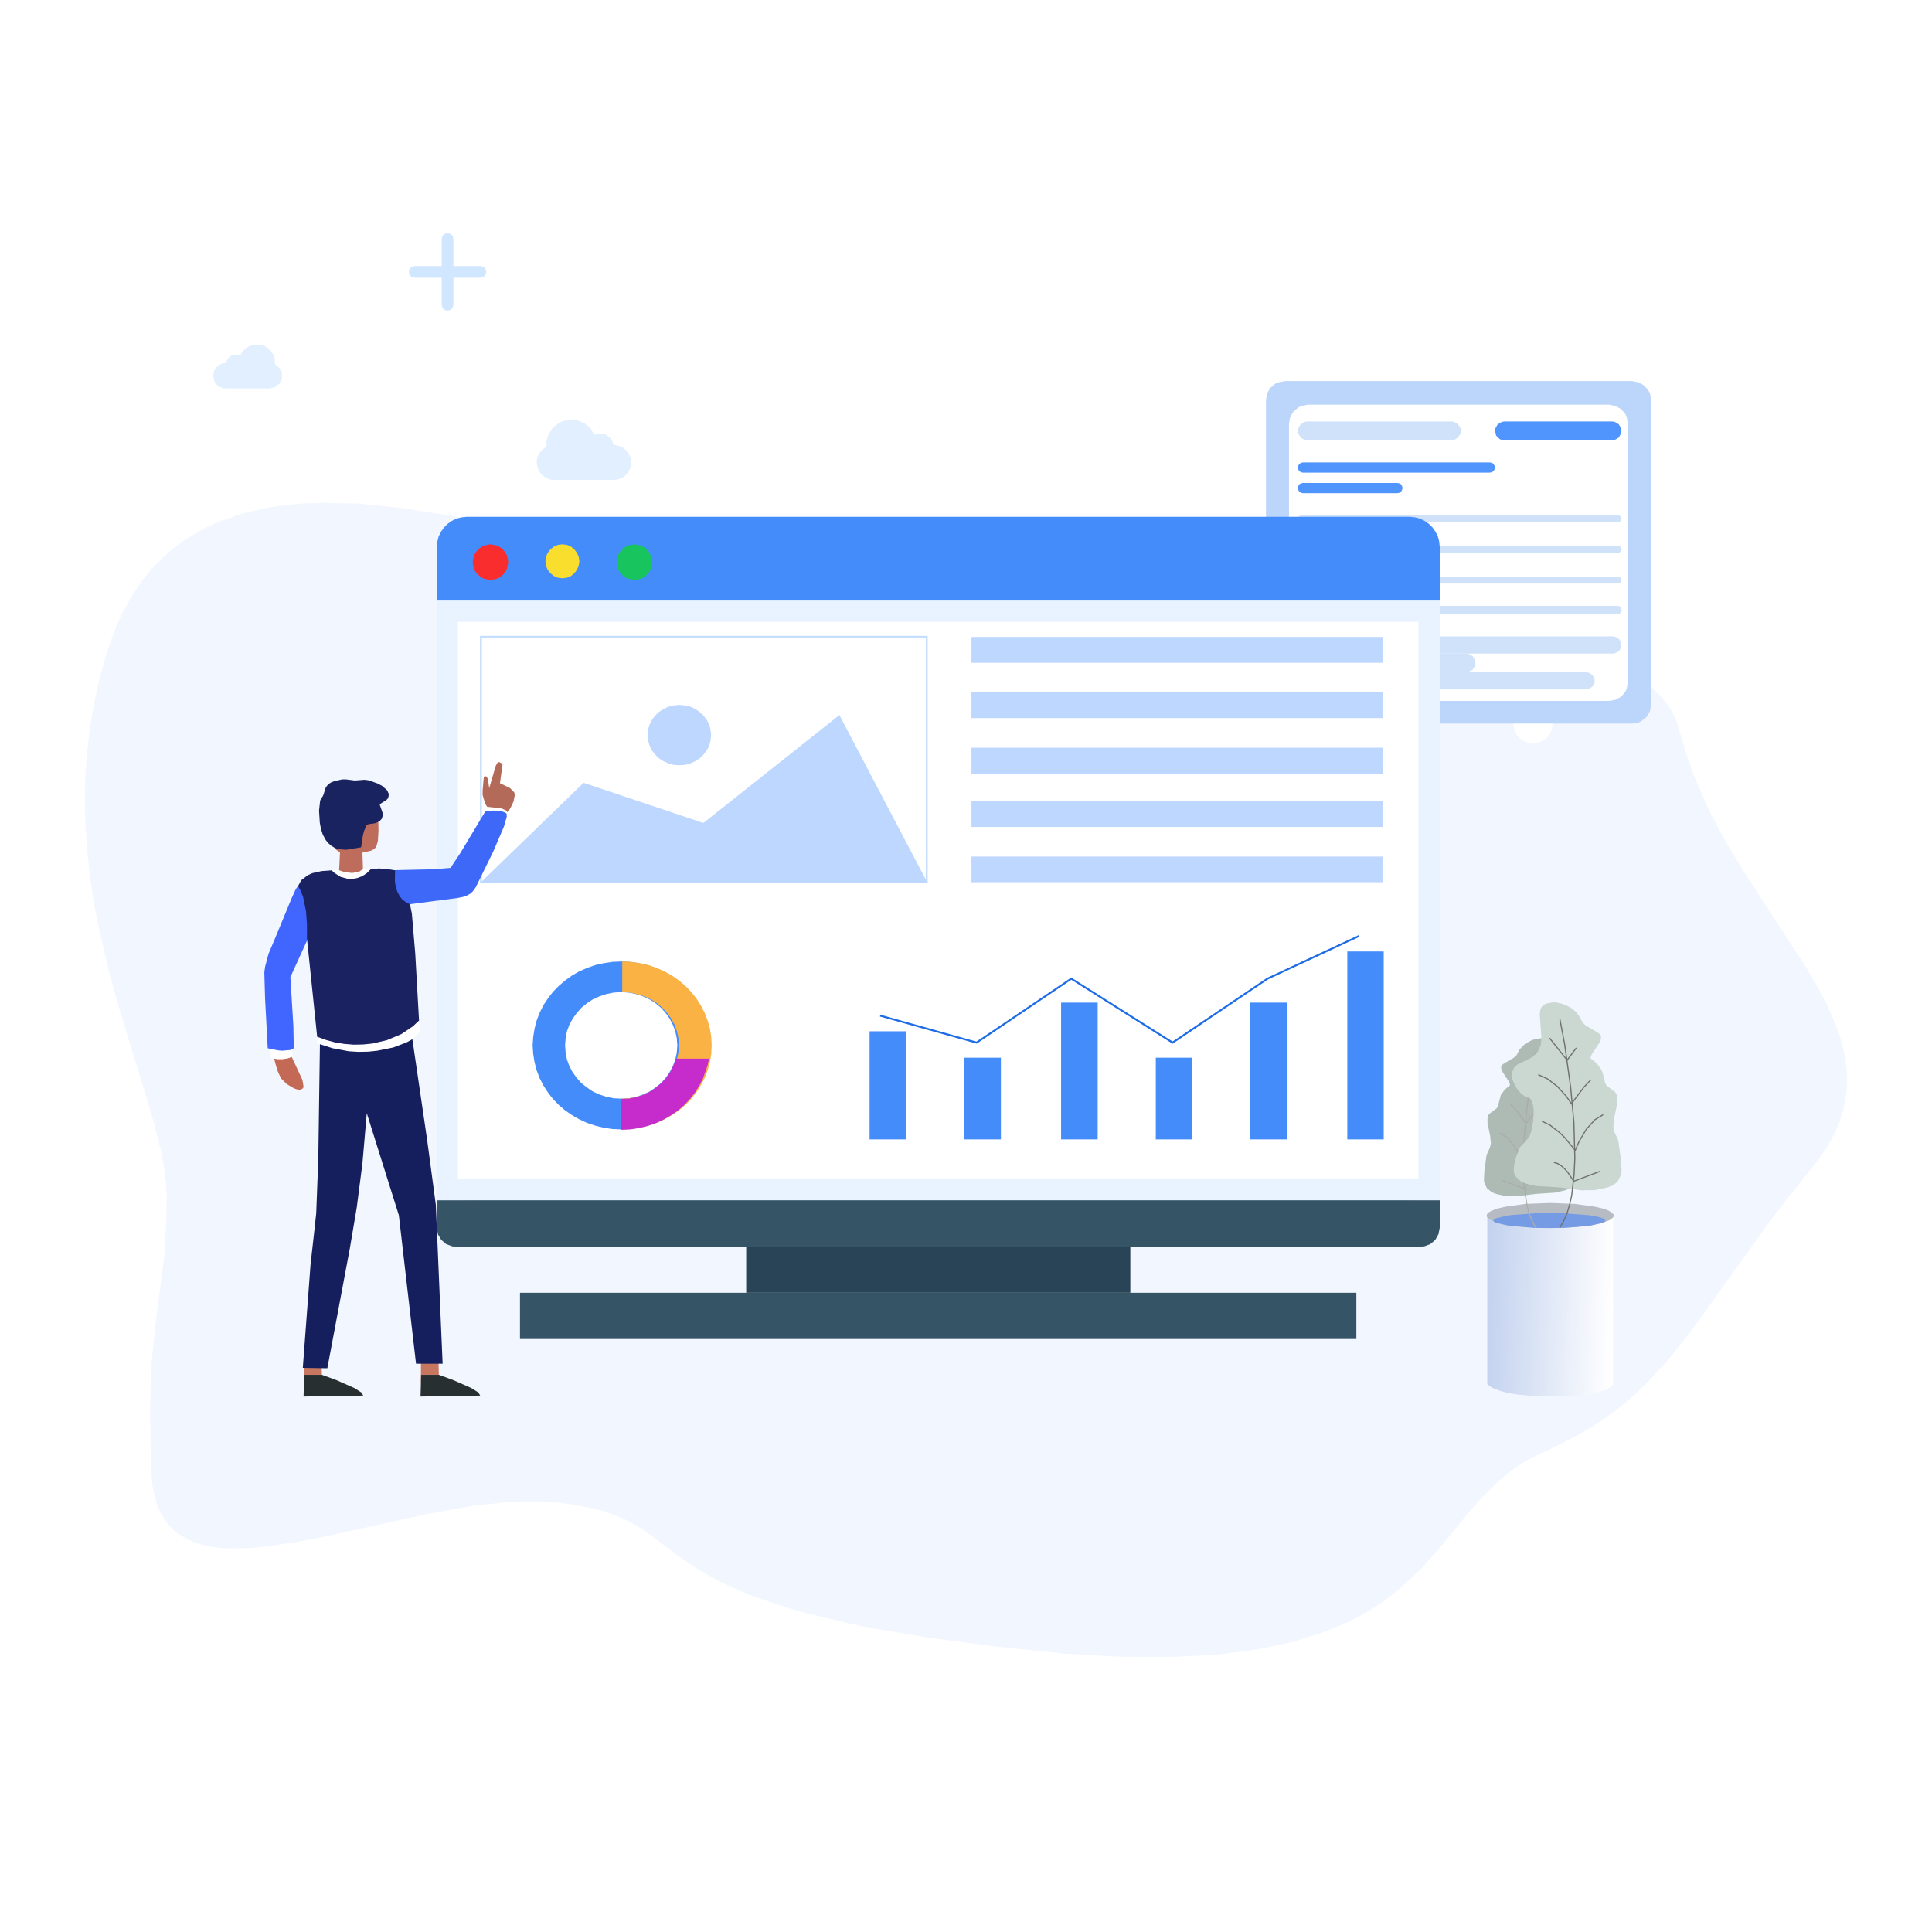 <svg height="1024" node-id="1" sillyvg="true" template-height="1024" template-width="1024" version="1.1" viewBox="0 0 1024 1024" width="1024" xmlns="http://www.w3.org/2000/svg" xmlns:xlink="http://www.w3.org/1999/xlink"><rect x="0" y="0" width="1024" height="1024" fill="#333333" stroke="none"/><defs node-id="101"><linearGradient gradientUnits="objectBoundingBox" id="linear-gradient" node-id="5" spreadMethod="pad" x1="0" x2="1" y1="0.418" y2="0.457"><stop offset="0" stop-color="#c3d2ef"/><stop offset="1" stop-color="#ffffff"/></linearGradient><clipPath id="clip-工作讲解-2" node-id="8"><path d="M 0.00 0.00 L 1024.00 0.00 L 1024.00 1024.00 L 0.00 1024.00 Z" fill="#000000" fill-rule="nonzero" node-id="110" stroke="none" target-height="1024" target-width="1024" target-x="0" target-y="0"/></clipPath><clipPath id="clip-path" node-id="3"><path d="M 0.00 0.00 L 1024.00 0.00 L 1024.00 1024.00 L 0.00 1024.00 Z" fill="#000000" fill-rule="nonzero" id="工作讲解" node-id="4" stroke="none" target-height="1024" target-width="1024" target-x="0" target-y="0"/></clipPath></defs><g clip-path="url(#clip-工作讲解-2)" id="工作讲解-2" node-id="10"><path d="M 0.00 0.00 L 1024.00 0.00 L 1024.00 1024.00 L 0.00 1024.00 Z" fill="#ffffff" fill-rule="nonzero" node-id="118" stroke="none" target-height="1024" target-width="1024" target-x="0" target-y="0"/><g clip-path="url(#clip-path)" group-id="1" id="工作讲解-3" node-id="12"><path d="M 0.00 0.00 L 1024.00 0.00 L 1024.00 1024.00 L 0.00 1024.00 Z" fill="#ffffff" fill-rule="nonzero" group-id="1,2" id="工作讲解-4" node-id="13" stroke="none" target-height="1024" target-width="1024" target-x="0" target-y="0"/><path d="M 56.30 346.70 L 61.60 332.10 L 64.50 325.60 L 70.90 314.20 L 75.50 307.50 L 80.40 301.50 L 85.60 296.20 L 90.90 291.40 L 96.70 287.00 L 102.70 283.20 L 108.80 279.80 L 115.20 276.80 L 128.40 272.20 L 142.20 269.00 L 151.60 267.70 L 161.00 266.80 L 170.60 266.50 L 189.70 266.90 L 213.10 269.30 L 239.20 273.40 L 271.30 279.30 L 280.00 280.50 L 286.40 280.90 L 331.00 281.40 L 370.70 282.30 L 445.50 285.10 L 502.70 288.20 L 532.80 290.30 L 593.80 295.40 L 624.40 298.50 L 654.50 302.00 L 693.90 307.40 L 731.60 313.70 L 749.50 317.20 L 766.40 320.80 L 783.30 324.80 L 798.80 329.00 L 813.10 333.30 L 823.90 337.00 L 833.70 340.70 L 850.70 348.30 L 858.90 352.60 L 865.90 357.00 L 871.90 361.40 L 877.10 365.80 L 880.90 369.80 L 884.10 373.80 L 886.60 377.90 L 888.50 382.00 L 894.70 402.70 L 897.60 410.70 L 905.40 428.60 L 910.50 438.50 L 915.80 448.00 L 924.20 461.90 L 957.50 513.10 L 964.40 525.00 L 968.60 533.00 L 972.00 540.90 L 974.90 548.50 L 976.60 554.40 L 977.90 560.20 L 978.70 566.00 L 979.00 571.80 L 978.80 577.60 L 978.00 583.40 L 976.70 589.30 L 974.70 595.40 L 972.20 601.10 L 968.90 607.10 L 964.80 613.30 L 947.00 635.70 L 936.00 650.10 L 899.80 700.70 L 891.60 711.50 L 883.50 721.50 L 871.90 734.00 L 865.80 739.80 L 859.30 745.30 L 852.20 750.60 L 844.60 755.70 L 836.60 760.40 L 827.80 765.10 L 811.10 773.00 L 805.00 776.60 L 799.50 780.60 L 794.30 785.00 L 784.70 794.50 L 778.10 802.10 L 764.90 818.20 L 752.90 831.80 L 741.60 842.30 L 735.40 847.20 L 728.40 852.00 L 720.60 856.60 L 714.60 859.70 L 700.70 865.40 L 684.90 870.30 L 666.60 874.20 L 645.70 876.90 L 622.00 878.20 L 595.00 878.20 L 564.70 876.50 L 526.80 872.60 L 492.30 868.00 L 461.80 862.90 L 449.40 860.30 L 426.10 854.70 L 416.80 852.00 L 399.40 846.10 L 392.50 843.30 L 382.70 838.80 L 374.80 834.60 L 367.50 830.20 L 361.50 826.10 L 340.90 810.80 L 335.70 807.60 L 329.70 804.60 L 320.80 801.20 L 315.30 799.70 L 303.30 797.40 L 295.80 796.40 L 287.50 795.80 L 278.80 795.70 L 269.70 796.10 L 251.30 798.00 L 227.60 802.20 L 171.20 814.60 L 158.20 817.10 L 141.40 819.70 L 133.70 820.40 L 126.10 820.70 L 119.10 820.60 L 112.70 819.90 L 107.90 819.00 L 103.60 817.70 L 99.70 816.00 L 96.10 814.00 L 92.70 811.60 L 89.80 808.70 L 87.20 805.30 L 84.90 801.40 L 83.10 797.20 L 81.80 792.40 L 80.70 786.80 L 80.20 780.30 L 79.50 748.30 L 80.20 724.00 L 82.00 705.00 L 87.20 664.90 L 88.20 645.60 L 88.30 633.50 L 87.90 626.30 L 86.90 618.30 L 85.20 609.60 L 82.00 596.50 L 77.70 581.90 L 62.90 533.60 L 57.90 515.60 L 52.10 490.70 L 49.60 477.60 L 47.70 464.40 L 46.20 450.70 L 45.30 436.60 L 45.00 426.00 L 45.10 415.30 L 45.70 404.20 L 46.80 392.90 L 48.30 381.80 L 50.40 370.40 L 53.00 358.70 L 56.30 346.70 Z" fill="#f2f6fe" fill-rule="nonzero" group-id="1,3" id="路径_1166" node-id="14" stroke="none" target-height="611.7" target-width="934" target-x="45" target-y="266.5"/><path d="M 234.10 161.50 L 234.10 147.20 L 219.80 147.20 L 218.60 146.90 L 217.60 146.30 L 217.00 145.30 L 216.70 144.10 L 217.00 142.90 L 217.60 141.90 L 218.60 141.30 L 219.80 141.00 L 234.10 141.00 L 234.10 126.70 L 234.40 125.50 L 235.00 124.50 L 236.00 123.90 L 237.20 123.60 L 238.40 123.90 L 239.40 124.50 L 240.10 125.50 L 240.30 126.70 L 240.30 141.00 L 254.60 141.00 L 255.90 141.30 L 256.80 141.90 L 257.50 142.90 L 257.70 144.10 L 257.50 145.30 L 256.80 146.30 L 255.90 146.90 L 254.60 147.20 L 240.30 147.20 L 240.30 161.50 L 240.10 162.70 L 239.40 163.70 L 238.40 164.40 L 237.20 164.60 L 236.00 164.40 L 235.00 163.70 L 234.40 162.70 L 234.10 161.50 Z" fill="#d1e6ff" fill-rule="nonzero" group-id="1,4" id="联合_163" node-id="15" stroke="none" target-height="41" target-width="41" target-x="216.7" target-y="123.6"/><path d="M 293.80 254.40 L 291.70 254.20 L 289.80 253.50 L 288.00 252.40 L 286.60 251.00 L 285.50 249.30 L 284.80 247.30 L 284.50 245.10 L 284.70 243.10 L 285.40 241.20 L 286.40 239.50 L 287.80 238.00 L 289.60 236.80 L 289.70 233.80 L 290.20 231.80 L 290.90 229.90 L 293.10 226.70 L 296.20 224.20 L 298.10 223.30 L 302.20 222.40 L 306.10 222.80 L 309.80 224.40 L 312.80 226.90 L 315.00 230.40 L 318.20 229.70 L 321.50 230.50 L 324.00 232.70 L 325.30 235.90 L 326.90 236.00 L 329.90 237.10 L 331.80 238.60 L 333.30 240.50 L 334.40 243.50 L 334.50 245.20 L 334.40 246.90 L 333.20 249.90 L 331.80 251.70 L 329.90 253.20 L 326.90 254.30 L 325.20 254.40 Z" fill="#e2efff" fill-rule="nonzero" group-id="1,5" id="联合_164" node-id="16" stroke="none" target-height="32" target-width="50" target-x="284.5" target-y="222.4"/><path d="M 119.80 205.90 L 118.00 205.70 L 116.40 205.00 L 115.00 204.00 L 113.90 202.60 L 113.30 201.00 L 113.00 199.20 L 113.30 197.30 L 113.90 195.70 L 115.00 194.40 L 116.40 193.30 L 117.90 192.60 L 119.80 192.40 L 120.70 190.10 L 122.50 188.50 L 124.90 187.90 L 127.30 188.40 L 128.40 186.40 L 129.90 184.90 L 131.70 183.70 L 133.80 182.90 L 135.90 182.60 L 138.20 182.80 L 140.30 183.50 L 142.20 184.70 L 143.70 186.20 L 144.90 188.10 L 145.60 190.10 L 145.80 193.10 L 148.10 195.00 L 149.40 197.70 L 149.40 200.70 L 148.10 203.40 L 145.70 205.30 L 142.80 205.90 Z" fill="#e2efff" fill-rule="nonzero" group-id="1,6" id="联合_165" node-id="17" stroke="none" target-height="23.3" target-width="36.4" target-x="113" target-y="182.6"/><path d="M 802.00 383.50 L 802.70 379.80 L 804.50 376.70 L 807.20 374.40 L 808.80 373.70 L 812.50 373.00 L 816.20 373.70 L 817.80 374.40 L 820.50 376.70 L 822.30 379.80 L 823.00 383.50 L 822.30 387.20 L 820.50 390.30 L 817.80 392.60 L 816.20 393.30 L 812.50 394.00 L 808.80 393.30 L 807.20 392.60 L 804.50 390.30 L 802.70 387.20 L 802.00 383.50 Z" fill="#ffffff" fill-rule="nonzero" group-id="1,7" id="椭圆_379" node-id="18" stroke="none" target-height="21" target-width="21" target-x="802" target-y="373"/><path d="M 865.10 202.00 L 868.60 202.70 L 871.50 204.40 L 873.70 207.00 L 874.50 208.50 L 875.10 212.00 L 875.10 373.50 L 874.50 377.00 L 872.70 380.00 L 870.10 382.10 L 868.60 382.90 L 865.10 383.50 L 681.00 383.50 L 677.50 382.90 L 674.50 381.10 L 672.30 378.50 L 671.60 377.00 L 671.00 373.50 L 671.00 212.00 L 671.60 208.50 L 673.30 205.60 L 675.90 203.40 L 677.50 202.70 L 681.00 202.00 Z" fill="#bcd5fb" fill-rule="nonzero" group-id="1,8,12" id="矩形_1433" node-id="20" stroke="none" target-height="181.5" target-width="204.1" target-x="671" target-y="202"/><path d="M 852.80 214.50 L 856.30 215.20 L 859.30 216.90 L 861.50 219.50 L 862.20 221.00 L 862.80 224.50 L 862.80 361.50 L 862.20 365.00 L 861.50 366.60 L 859.30 369.20 L 856.30 370.90 L 852.80 371.50 L 693.20 371.50 L 689.70 370.90 L 686.70 369.20 L 684.60 366.60 L 683.80 365.00 L 683.20 361.50 L 683.20 224.50 L 683.80 221.00 L 685.60 218.10 L 688.20 215.90 L 689.70 215.20 L 693.20 214.50 Z" fill="#ffffff" fill-rule="nonzero" group-id="1,8,13" id="矩形_1487" node-id="21" stroke="none" target-height="157" target-width="179.6" target-x="683.2" target-y="214.5"/><path d="M 769.30 223.40 L 770.70 223.60 L 772.80 224.90 L 774.10 227.00 L 774.30 228.40 L 774.10 229.70 L 772.80 231.90 L 770.70 233.20 L 769.30 233.30 L 692.90 233.30 L 691.50 233.20 L 689.40 231.90 L 688.10 229.70 L 687.90 228.40 L 688.10 227.00 L 689.40 224.90 L 691.50 223.60 L 692.90 223.40 Z" fill="#cfe2fa" fill-rule="nonzero" group-id="1,8,14" id="矩形_1434" node-id="22" stroke="none" target-height="9.9" target-width="86.4" target-x="687.9" target-y="223.4"/><path d="M 854.50 223.40 L 855.80 223.60 L 858.00 224.90 L 859.20 227.00 L 859.40 228.40 L 859.20 229.70 L 858.00 231.90 L 855.80 233.20 L 854.50 233.30 L 796.00 233.20 L 794.80 232.70 L 793.00 230.90 L 792.40 228.40 L 792.60 227.00 L 793.80 224.90 L 796.00 223.60 L 797.30 223.40 Z" fill="#5095fe" fill-rule="nonzero" group-id="1,8,15" id="矩形_1435" node-id="23" stroke="none" target-height="9.9" target-width="67" target-x="792.4" target-y="223.4"/><path d="M 789.60 245.10 L 790.70 245.30 L 791.60 245.90 L 792.10 246.80 L 792.40 247.80 L 792.10 248.90 L 791.60 249.70 L 790.70 250.30 L 789.60 250.50 L 690.60 250.50 L 689.50 250.30 L 688.70 249.70 L 688.10 248.90 L 687.90 247.80 L 688.10 246.80 L 688.70 245.90 L 689.50 245.30 L 690.60 245.10 Z" fill="#5095fe" fill-rule="nonzero" group-id="1,8,16" id="矩形_1436" node-id="24" stroke="none" target-height="5.4" target-width="104.5" target-x="687.9" target-y="245.1"/><path d="M 740.60 256.00 L 741.70 256.20 L 742.60 256.70 L 743.10 257.60 L 743.40 258.70 L 743.10 259.70 L 742.60 260.60 L 741.70 261.20 L 740.60 261.40 L 690.60 261.40 L 689.50 261.20 L 688.70 260.60 L 688.10 259.70 L 687.90 258.70 L 688.10 257.60 L 688.70 256.70 L 689.50 256.20 L 690.60 256.00 Z" fill="#5095fe" fill-rule="nonzero" group-id="1,8,17" id="矩形_1437" node-id="25" stroke="none" target-height="5.4" target-width="55.5" target-x="687.9" target-y="256"/><path d="M 857.60 273.10 L 858.50 273.40 L 859.20 274.00 L 859.50 274.90 L 859.20 275.90 L 858.50 276.50 L 857.60 276.80 L 689.70 276.80 L 688.80 276.50 L 688.10 275.90 L 687.90 274.90 L 688.10 274.00 L 688.80 273.40 L 689.70 273.10 Z" fill="#cfe2fa" fill-rule="nonzero" group-id="1,8,18" id="矩形_1438" node-id="26" stroke="none" target-height="3.7" target-width="171.6" target-x="687.9" target-y="273.1"/><path d="M 857.60 289.40 L 858.50 289.60 L 859.20 290.30 L 859.50 291.20 L 859.20 292.10 L 858.50 292.80 L 857.60 293.00 L 689.70 293.00 L 688.80 292.80 L 688.10 292.10 L 687.90 291.20 L 688.10 290.30 L 688.80 289.60 L 689.70 289.40 Z" fill="#cfe2fa" fill-rule="nonzero" group-id="1,8,19" id="矩形_1439" node-id="27" stroke="none" target-height="3.6" target-width="171.6" target-x="687.9" target-y="289.4"/><path d="M 857.60 305.70 L 858.50 305.90 L 859.20 306.60 L 859.50 307.50 L 859.20 308.40 L 858.50 309.10 L 857.60 309.30 L 689.70 309.30 L 688.80 309.10 L 688.10 308.40 L 687.90 307.50 L 688.10 306.60 L 688.80 305.90 L 689.70 305.70 Z" fill="#cfe2fa" fill-rule="nonzero" group-id="1,8,20" id="矩形_1440" node-id="28" stroke="none" target-height="3.6" target-width="171.6" target-x="687.9" target-y="305.7"/><path d="M 857.20 321.10 L 858.30 321.30 L 859.20 322.20 L 859.50 323.30 L 859.20 324.50 L 858.30 325.30 L 857.20 325.60 L 690.20 325.60 L 689.00 325.30 L 688.20 324.50 L 687.90 323.30 L 688.20 322.20 L 689.00 321.30 L 690.20 321.10 Z" fill="#cfe2fa" fill-rule="nonzero" group-id="1,8,21" id="矩形_1441" node-id="29" stroke="none" target-height="4.5" target-width="171.6" target-x="687.9" target-y="321.1"/><path d="M 854.90 337.30 L 856.10 337.50 L 858.10 338.70 L 859.30 340.60 L 859.40 341.90 L 859.30 343.10 L 858.10 345.10 L 856.10 346.20 L 854.90 346.40 L 692.40 346.40 L 691.20 346.20 L 689.20 345.10 L 688.10 343.10 L 687.90 341.90 L 688.10 340.60 L 689.20 338.70 L 691.20 337.50 L 692.40 337.30 Z" fill="#cfe2fa" fill-rule="nonzero" group-id="1,8,22" id="矩形_1442" node-id="30" stroke="none" target-height="9.1" target-width="171.5" target-x="687.9" target-y="337.3"/><path d="M 777.10 346.40 L 778.40 346.60 L 780.60 347.80 L 781.90 350.00 L 782.00 351.40 L 781.90 352.70 L 780.60 354.90 L 778.40 356.10 L 777.10 356.30 L 692.90 356.30 L 691.50 356.10 L 689.40 354.90 L 688.10 352.70 L 687.90 351.40 L 688.10 350.00 L 689.40 347.80 L 691.50 346.60 L 692.90 346.40 Z" fill="#cfe2fa" fill-rule="nonzero" group-id="1,8,23" id="矩形_1443" node-id="31" stroke="none" target-height="9.9" target-width="94.1" target-x="687.9" target-y="346.4"/><path d="M 840.70 356.30 L 841.90 356.50 L 843.90 357.60 L 845.10 359.60 L 845.20 360.80 L 845.10 362.10 L 843.90 364.00 L 841.90 365.20 L 840.70 365.40 L 692.40 365.40 L 691.20 365.20 L 689.20 364.00 L 688.10 362.10 L 687.90 360.80 L 688.10 359.60 L 689.20 357.60 L 691.20 356.50 L 692.40 356.30 Z" fill="#cfe2fa" fill-rule="nonzero" group-id="1,8,24" id="矩形_1444" node-id="32" stroke="none" target-height="9.1" target-width="157.3" target-x="687.9" target-y="356.3"/><path d="M 747.10 273.90 L 750.00 274.20 L 752.70 274.90 L 755.10 276.10 L 757.40 277.70 L 759.30 279.60 L 760.90 281.90 L 762.10 284.30 L 762.80 287.00 L 763.10 289.90 L 763.10 620.20 L 762.80 623.10 L 762.10 625.80 L 760.90 628.30 L 759.30 630.50 L 757.40 632.50 L 755.10 634.00 L 752.70 635.20 L 750.00 636.00 L 747.10 636.20 L 247.50 636.20 L 244.60 636.00 L 241.90 635.20 L 239.40 634.00 L 237.20 632.50 L 235.30 630.50 L 233.70 628.30 L 232.50 625.80 L 231.80 623.10 L 231.50 620.20 L 231.50 289.90 L 231.80 287.00 L 232.50 284.30 L 233.70 281.90 L 235.30 279.60 L 237.20 277.70 L 239.40 276.10 L 241.90 274.90 L 244.60 274.20 L 247.50 273.90 Z" fill="#458cfb" fill-rule="nonzero" group-id="1,9,25" id="矩形_1402" node-id="34" stroke="none" target-height="362.3" target-width="531.6" target-x="231.5" target-y="273.9"/><path d="M 231.50 318.30 L 763.10 318.30 L 763.10 636.20 L 231.50 636.20 Z" fill="#e9f3ff" fill-rule="nonzero" group-id="1,9,26" id="矩形_1404" node-id="35" stroke="none" target-height="317.9" target-width="531.6" target-x="231.5" target-y="318.3"/><path d="M 763.10 636.20 L 763.10 650.70 L 762.40 654.20 L 760.70 657.20 L 758.10 659.40 L 754.90 660.60 L 753.10 660.70 L 241.50 660.70 L 239.70 660.60 L 236.50 659.40 L 233.90 657.20 L 232.10 654.20 L 231.50 650.70 L 231.50 636.20 Z" fill="#355466" fill-rule="nonzero" group-id="1,9,27" id="矩形_1515" node-id="36" stroke="none" target-height="24.5" target-width="531.6" target-x="231.5" target-y="636.2"/><path d="M 395.50 660.70 L 599.10 660.70 L 599.10 685.20 L 395.50 685.20 Z" fill="#294457" fill-rule="nonzero" group-id="1,9,28" id="矩形_1516" node-id="37" stroke="none" target-height="24.5" target-width="203.6" target-x="395.5" target-y="660.7"/><path d="M 275.60 685.20 L 718.90 685.20 L 718.90 709.70 L 275.60 709.70 Z" fill="#355466" fill-rule="nonzero" group-id="1,9,29" id="矩形_1517" node-id="38" stroke="none" target-height="24.5" target-width="443.3" target-x="275.6" target-y="685.2"/><path d="M 250.50 297.90 L 251.10 294.70 L 251.80 293.20 L 253.30 291.30 L 255.20 289.80 L 256.60 289.10 L 259.90 288.50 L 263.20 289.10 L 264.70 289.80 L 266.60 291.30 L 268.10 293.20 L 268.80 294.70 L 269.40 297.90 L 268.80 301.20 L 268.10 302.70 L 266.60 304.60 L 264.70 306.10 L 263.20 306.80 L 259.90 307.40 L 256.60 306.80 L 255.20 306.10 L 253.30 304.60 L 251.80 302.70 L 251.10 301.20 L 250.50 297.90 Z" fill="#f92d2d" fill-rule="nonzero" group-id="1,9,30" id="椭圆_356" node-id="39" stroke="none" target-height="18.9" target-width="18.9" target-x="250.5" target-y="288.5"/><path d="M 289.10 297.50 L 289.40 295.10 L 290.30 293.00 L 291.70 291.20 L 293.60 289.70 L 295.70 288.80 L 298.10 288.50 L 300.50 288.80 L 302.60 289.70 L 304.40 291.20 L 305.80 293.00 L 306.70 295.10 L 307.10 297.50 L 306.70 299.90 L 305.80 302.00 L 304.40 303.80 L 302.60 305.30 L 300.50 306.20 L 298.10 306.50 L 295.70 306.20 L 293.60 305.30 L 291.70 303.80 L 290.30 302.00 L 289.40 299.90 L 289.10 297.50 Z" fill="#f9de2d" fill-rule="nonzero" group-id="1,9,31" id="椭圆_357" node-id="40" stroke="none" target-height="18" target-width="18" target-x="289.1" target-y="288.5"/><path d="M 326.80 297.90 L 327.40 294.70 L 328.10 293.20 L 329.60 291.30 L 331.50 289.80 L 332.90 289.10 L 336.20 288.50 L 339.50 289.10 L 341.00 289.80 L 342.90 291.30 L 344.40 293.20 L 345.50 296.20 L 345.70 297.90 L 345.10 301.20 L 344.40 302.70 L 342.90 304.60 L 341.00 306.10 L 339.50 306.80 L 336.20 307.40 L 332.90 306.80 L 331.50 306.10 L 329.60 304.60 L 328.10 302.70 L 327.40 301.20 L 326.80 297.90 Z" fill="#18c45d" fill-rule="nonzero" group-id="1,9,32" id="椭圆_358" node-id="41" stroke="none" target-height="18.9" target-width="18.9" target-x="326.8" target-y="288.5"/><path d="M 242.70 329.60 L 751.80 329.60 L 751.80 624.90 L 242.70 624.90 Z" fill="#ffffff" fill-rule="nonzero" group-id="1,9,33" id="矩形_1518" node-id="42" stroke="none" target-height="295.3" target-width="509.1" target-x="242.7" target-y="329.6"/><path d="M 491.20 467.60 L 254.90 467.60 L 254.90 337.50 L 491.20 337.50 L 491.20 467.60 Z" fill="#ffffff" fill-rule="nonzero" group-id="1,9,34,55" node-id="238" stroke="none" target-height="130.1" target-width="236.3" target-x="254.9" target-y="337.5"/><path d="M 255.40 338.00 L 255.40 467.10 L 490.70 467.10 L 490.70 338.00 L 255.40 338.00 M 254.40 337.00 L 491.70 337.00 L 491.70 468.10 L 254.40 468.10 L 254.40 337.00 Z" fill="#c5defb" fill-rule="nonzero" group-id="1,9,34,55" node-id="240" stroke="none" target-height="131.1" target-width="237.3" target-x="254.4" target-y="337"/><path d="M 372.80 436.20 L 444.90 379.00 L 491.70 468.10 L 254.40 468.10 L 309.30 414.90 Z" fill="#bed7ff" fill-rule="nonzero" group-id="1,9,34,56" id="路径_1242" node-id="47" stroke="none" target-height="89.1" target-width="237.3" target-x="254.4" target-y="379"/><path d="M 343.20 389.60 L 343.50 386.70 L 344.30 384.00 L 345.50 381.60 L 347.20 379.30 L 349.20 377.40 L 351.60 375.80 L 354.20 374.60 L 357.00 373.90 L 360.10 373.60 L 363.10 373.90 L 366.00 374.60 L 368.60 375.80 L 370.90 377.40 L 372.90 379.30 L 374.60 381.60 L 375.90 384.00 L 376.60 386.70 L 376.90 389.60 L 376.60 392.50 L 375.90 395.20 L 374.60 397.70 L 372.90 399.90 L 370.90 401.90 L 368.60 403.40 L 366.00 404.60 L 363.10 405.40 L 360.10 405.60 L 357.00 405.40 L 354.20 404.60 L 351.60 403.40 L 349.20 401.90 L 347.20 399.90 L 345.50 397.70 L 344.30 395.20 L 343.50 392.50 L 343.20 389.60 Z" fill="#bed7ff" fill-rule="nonzero" group-id="1,9,34,57" id="椭圆_380" node-id="48" stroke="none" target-height="32" target-width="33.7" target-x="343.2" target-y="373.6"/><path d="M 514.90 467.60 L 514.90 454.00 L 732.90 454.00 L 732.90 467.60 Z M 514.90 438.30 L 514.90 424.60 L 732.90 424.60 L 732.90 438.30 Z M 514.90 410.00 L 514.90 396.30 L 732.90 396.30 L 732.90 410.00 Z M 514.90 380.60 L 514.90 367.00 L 732.90 367.00 L 732.90 380.60 Z M 514.90 351.30 L 514.90 337.60 L 732.90 337.60 L 732.90 351.30 Z" fill="#bed7ff" fill-rule="nonzero" group-id="1,9,35" id="联合_171" node-id="49" stroke="none" target-height="130" target-width="218" target-x="514.9" target-y="337.6"/><path d="M 460.90 546.60 L 480.30 546.60 L 480.30 603.90 L 460.90 603.90 Z" fill="#458cfb" fill-rule="nonzero" group-id="1,9,36,58" id="矩形_1445" node-id="51" stroke="none" target-height="57.3" target-width="19.4" target-x="460.9" target-y="546.6"/><path d="M 511.10 560.60 L 530.50 560.60 L 530.50 603.90 L 511.10 603.90 Z" fill="#458cfb" fill-rule="nonzero" group-id="1,9,36,59" id="矩形_1446" node-id="52" stroke="none" target-height="43.3" target-width="19.4" target-x="511.1" target-y="560.6"/><path d="M 562.40 531.40 L 581.80 531.40 L 581.80 603.90 L 562.40 603.90 Z" fill="#458cfb" fill-rule="nonzero" group-id="1,9,36,60" id="矩形_1447" node-id="53" stroke="none" target-height="72.5" target-width="19.4" target-x="562.4" target-y="531.4"/><path d="M 612.60 560.60 L 632.00 560.60 L 632.00 603.90 L 612.60 603.90 Z" fill="#458cfb" fill-rule="nonzero" group-id="1,9,36,61" id="矩形_1448" node-id="54" stroke="none" target-height="43.3" target-width="19.4" target-x="612.6" target-y="560.6"/><path d="M 662.70 531.40 L 682.10 531.40 L 682.10 603.90 L 662.70 603.90 Z" fill="#458cfb" fill-rule="nonzero" group-id="1,9,36,62" id="矩形_1449" node-id="55" stroke="none" target-height="72.5" target-width="19.4" target-x="662.7" target-y="531.4"/><path d="M 714.10 504.30 L 733.40 504.30 L 733.40 603.90 L 714.10 603.90 Z" fill="#458cfb" fill-rule="nonzero" group-id="1,9,36,63" id="矩形_1450" node-id="56" stroke="none" target-height="99.6" target-width="19.3" target-x="714.1" target-y="504.3"/><path d="M 466.50 538.30 L 517.60 552.60 L 567.80 518.70 L 621.50 552.60 L 671.80 518.70 L 720.30 496.10" fill="none" group-id="1,9,36,64" id="路径_1200" node-id="57" stroke="#1e6ce5" stroke-linecap="butt" stroke-width="1" target-height="56.5" target-width="253.8" target-x="466.5" target-y="496.1"/><path d="M 329.20 598.60 L 324.50 598.40 L 319.90 597.70 L 315.40 596.60 L 311.00 595.10 L 306.90 593.20 L 303.10 591.00 L 299.50 588.50 L 296.10 585.60 L 293.00 582.40 L 290.40 579.00 L 288.00 575.30 L 286.00 571.40 L 284.40 567.20 L 283.30 562.90 L 282.60 558.50 L 282.30 554.10 L 282.60 549.70 L 283.30 545.30 L 284.40 541.00 L 286.00 536.80 L 288.00 532.80 L 290.40 529.20 L 293.00 525.80 L 296.10 522.60 L 299.50 519.70 L 303.10 517.10 L 306.90 514.90 L 311.00 513.10 L 315.50 511.50 L 320.00 510.50 L 324.60 509.80 L 329.20 509.60 L 333.90 509.80 L 338.50 510.50 L 343.00 511.50 L 347.50 513.10 L 351.60 514.90 L 355.40 517.10 L 359.00 519.70 L 362.40 522.60 L 365.40 525.80 L 368.10 529.20 L 370.40 532.80 L 372.40 536.80 L 374.00 541.00 L 375.20 545.30 L 375.90 549.70 L 376.10 554.10 L 375.90 558.50 L 375.20 562.90 L 374.00 567.20 L 372.40 571.40 L 370.40 575.30 L 368.10 579.00 L 365.40 582.40 L 362.40 585.60 L 359.00 588.50 L 355.40 591.00 L 351.60 593.20 L 347.50 595.10 L 343.00 596.60 L 338.50 597.70 L 333.90 598.40 L 329.20 598.60 Z M 329.20 525.80 L 325.10 526.10 L 321.30 526.90 L 317.70 528.10 L 314.20 529.70 L 311.10 531.70 L 308.20 534.10 L 305.70 536.90 L 303.60 539.80 L 301.80 543.10 L 300.50 546.60 L 299.80 550.20 L 299.50 554.10 L 299.80 558.00 L 300.50 561.60 L 301.80 565.10 L 303.50 568.30 L 305.70 571.30 L 308.20 574.10 L 311.10 576.40 L 314.20 578.50 L 317.70 580.10 L 321.30 581.30 L 325.10 582.10 L 329.20 582.30 L 333.30 582.10 L 337.20 581.30 L 340.80 580.10 L 344.30 578.50 L 347.40 576.40 L 350.30 574.10 L 352.80 571.30 L 354.90 568.30 L 356.60 565.10 L 357.90 561.60 L 358.70 558.00 L 359.00 554.10 L 358.70 550.20 L 357.90 546.60 L 356.60 543.10 L 354.90 539.80 L 352.80 536.90 L 350.30 534.10 L 347.40 531.70 L 344.30 529.70 L 340.80 528.10 L 337.20 526.90 L 333.30 526.10 L 329.20 525.80 Z" fill="#458cfb" fill-rule="nonzero" group-id="1,9,37,65" id="减去_40" node-id="59" stroke="none" target-height="89" target-width="93.8" target-x="282.3" target-y="509.6"/><path d="M 329.80 598.60 L 329.80 582.30 L 333.70 582.10 L 337.50 581.40 L 341.20 580.20 L 344.70 578.60 L 348.00 576.50 L 351.00 574.10 L 353.60 571.30 L 355.80 568.30 L 357.50 565.00 L 358.80 561.50 L 359.60 557.90 L 359.90 554.10 L 359.60 550.20 L 358.80 546.60 L 357.50 543.10 L 355.70 539.80 L 353.60 536.90 L 351.00 534.10 L 348.20 531.70 L 345.00 529.70 L 341.50 528.10 L 337.80 526.90 L 333.90 526.10 L 329.80 525.80 L 329.80 509.60 L 334.50 509.80 L 339.20 510.50 L 343.70 511.50 L 348.20 513.10 L 352.30 514.90 L 356.20 517.10 L 359.90 519.70 L 363.30 522.60 L 366.40 525.80 L 369.10 529.20 L 371.40 532.80 L 373.50 536.80 L 375.10 541.00 L 376.30 545.30 L 377.00 549.70 L 377.20 554.10 L 377.00 558.50 L 376.30 562.90 L 375.10 567.20 L 373.50 571.40 L 371.40 575.30 L 369.10 579.00 L 366.40 582.40 L 363.30 585.60 L 359.90 588.50 L 356.20 591.00 L 352.30 593.20 L 348.20 595.10 L 343.70 596.60 L 339.20 597.70 L 334.50 598.40 L 329.80 598.60 Z" fill="#fbb245" fill-rule="nonzero" group-id="1,9,37,66" id="减去_42" node-id="60" stroke="none" target-height="89" target-width="47.4" target-x="329.8" target-y="509.6"/><path d="M 329.30 598.80 L 329.30 582.50 L 333.20 582.30 L 337.00 581.60 L 340.70 580.40 L 344.20 578.80 L 347.40 576.70 L 350.40 574.20 L 353.10 571.40 L 355.30 568.20 L 357.00 564.70 L 358.30 561.10 L 375.80 561.10 L 375.00 564.70 L 372.60 571.60 L 370.60 575.50 L 368.30 579.10 L 365.60 582.60 L 362.60 585.70 L 359.20 588.70 L 355.50 591.20 L 351.70 593.40 L 347.60 595.30 L 343.20 596.80 L 338.60 597.90 L 334.00 598.60 L 329.30 598.80 Z" fill="#c62bcb" fill-rule="nonzero" group-id="1,9,37,67" id="减去_45" node-id="61" stroke="none" target-height="37.7" target-width="46.5" target-x="329.3" target-y="561.1"/><path d="M 170.70 732.60 L 161.10 732.60 L 161.10 718.80 L 170.40 720.60 Z" fill="#c77760" fill-rule="nonzero" group-id="1,10,38,68,83" id="路径_1163" node-id="65" stroke="none" target-height="13.8" target-width="9.6" target-x="161.1" target-y="718.8"/><path d="M 161.20 728.70 L 160.90 740.20 L 192.50 739.70 L 191.60 738.10 L 187.80 735.70 L 178.30 731.50 L 170.70 728.70 Z" fill="#272f31" fill-rule="nonzero" group-id="1,10,38,68,84" id="路径_1164" node-id="66" stroke="none" target-height="11.5" target-width="31.6" target-x="160.9" target-y="728.7"/><path d="M 232.70 732.60 L 223.10 732.60 L 223.10 718.80 L 232.40 720.60 Z" fill="#c77760" fill-rule="nonzero" group-id="1,10,38,69,85" id="路径_1163-2" node-id="68" stroke="none" target-height="13.8" target-width="9.6" target-x="223.1" target-y="718.8"/><path d="M 223.20 728.70 L 222.90 740.20 L 254.50 739.70 L 253.60 738.10 L 249.80 735.70 L 240.30 731.50 L 232.70 728.70 Z" fill="#272f31" fill-rule="nonzero" group-id="1,10,38,69,86" id="路径_1164-2" node-id="69" stroke="none" target-height="11.5" target-width="31.6" target-x="222.9" target-y="728.7"/><path d="M 166.80 650.60 L 164.60 670.20 L 160.50 725.00 L 173.50 725.20 L 185.40 661.80 L 189.10 639.90 L 192.10 616.60 L 194.40 590.00 L 211.40 644.10 L 220.50 722.80 L 234.60 722.80 L 231.00 638.60 L 226.40 604.20 L 217.60 544.20 L 169.60 551.30 L 168.70 614.30 L 167.60 643.10 L 166.80 650.60 Z" fill="#151f5d" fill-rule="nonzero" group-id="1,10,38,70" id="路径_1199" node-id="70" stroke="none" target-height="181" target-width="74.1" target-x="160.5" target-y="544.2"/><path d="M 199.40 448.90 L 198.20 450.10 L 196.60 450.90 L 192.10 451.90 L 192.70 470.50 L 179.30 470.50 L 180.20 451.90 L 178.20 450.40 L 176.60 448.50 L 175.30 446.40 L 174.00 442.30 L 173.90 434.40 L 174.70 428.90 L 175.40 426.50 L 176.90 423.80 L 178.30 423.10 L 187.90 425.10 L 200.40 428.60 L 200.60 440.50 L 200.30 445.70 L 199.40 448.90 Z" fill="#be6d5c" fill-rule="nonzero" group-id="1,10,39" id="路径_1188" node-id="71" stroke="none" target-height="47.4" target-width="26.7" target-x="173.9" target-y="423.1"/><path d="M 177.50 449.40 L 179.10 450.10 L 183.50 450.40 L 191.40 449.10 L 192.30 443.00 L 192.90 440.60 L 194.20 437.60 L 195.40 436.80 L 198.50 436.40 L 200.10 435.80 L 201.40 435.00 L 202.40 433.90 L 202.80 432.40 L 202.80 430.90 L 201.30 426.60 L 201.50 426.10 L 204.70 424.10 L 205.50 423.30 L 205.90 422.30 L 206.10 420.90 L 205.20 418.90 L 202.50 416.50 L 200.20 415.30 L 195.50 413.60 L 193.20 413.30 L 188.10 413.70 L 183.40 413.10 L 181.40 413.10 L 177.20 414.00 L 175.30 414.80 L 173.80 415.90 L 172.70 417.30 L 171.30 421.60 L 169.80 424.10 L 169.60 425.10 L 169.10 429.70 L 169.50 436.00 L 170.10 439.30 L 171.10 442.40 L 172.70 445.30 L 174.00 446.90 L 175.60 448.30 L 177.50 449.40 Z" fill="#192360" fill-rule="nonzero" group-id="1,10,40" id="路径_1189" node-id="72" stroke="none" target-height="37.3" target-width="37" target-x="169.1" target-y="413.1"/><path d="M 192.60 460.50 L 198.20 460.50 L 196.50 462.80 L 193.40 465.60 L 191.30 466.80 L 189.00 467.60 L 186.30 467.80 L 183.50 467.50 L 178.50 465.60 L 176.40 464.40 L 172.10 461.30 L 179.60 461.20 L 182.50 462.20 L 186.60 462.70 L 190.20 462.10 L 192.60 460.50 Z" fill="#ffffff" fill-rule="nonzero" group-id="1,10,41" id="路径_1190" node-id="73" stroke="none" target-height="7.3" target-width="26.1" target-x="172.1" target-y="460.5"/><path d="M 168.20 553.00 L 176.30 555.60 L 184.90 557.20 L 189.90 557.50 L 195.20 557.40 L 200.00 556.90 L 208.40 555.20 L 215.50 552.50 L 218.20 551.00 L 220.50 549.20 L 222.00 547.30 L 222.90 545.40 L 221.70 540.30 L 220.20 537.70 L 168.20 549.00 Z" fill="#ffffff" fill-rule="nonzero" group-id="1,10,42" id="路径_1192" node-id="74" stroke="none" target-height="19.8" target-width="54.7" target-x="168.2" target-y="537.7"/><path d="M 148.90 571.50 L 152.00 574.60 L 155.90 576.90 L 157.80 577.50 L 159.30 577.60 L 160.60 576.80 L 160.90 576.00 L 160.30 572.40 L 154.50 559.90 L 152.50 550.40 L 144.60 552.40 L 144.60 556.50 L 145.60 562.30 L 147.00 567.30 L 148.90 571.50 Z" fill="#c46956" fill-rule="nonzero" group-id="1,10,43" id="路径_1194" node-id="75" stroke="none" target-height="27.2" target-width="16.3" target-x="144.6" target-y="550.4"/><path d="M 143.50 560.80 L 147.20 561.40 L 149.70 561.40 L 152.40 561.00 L 155.20 560.00 L 153.80 553.20 L 143.50 555.90 Z" fill="#ffffff" fill-rule="nonzero" group-id="1,10,44" id="路径_1195" node-id="76" stroke="none" target-height="8.2" target-width="11.7" target-x="143.5" target-y="553.2"/><path d="M 146.60 495.40 L 142.30 505.60 L 140.50 512.40 L 140.10 515.40 L 140.50 529.30 L 141.90 555.60 L 147.30 556.70 L 149.60 556.90 L 154.00 556.50 L 155.70 555.60 L 155.50 543.90 L 153.90 517.90 L 165.30 492.90 L 165.30 492.30 L 163.50 484.10 L 161.40 477.30 L 159.50 471.60 L 158.20 469.30 L 156.80 471.20 L 154.60 476.00 L 146.60 495.40 Z" fill="#4165ff" fill-rule="nonzero" group-id="1,10,45" id="路径_1193" node-id="77" stroke="none" target-height="87.6" target-width="25.2" target-x="140.1" target-y="469.3"/><path d="M 255.80 418.90 L 256.40 412.10 L 256.80 411.50 L 257.40 411.40 L 258.00 411.80 L 258.60 412.90 L 259.30 417.70 L 262.80 405.80 L 263.80 404.10 L 264.50 403.90 L 266.40 404.90 L 265.00 415.10 L 270.30 417.70 L 272.50 419.90 L 272.90 421.10 L 272.20 424.80 L 270.50 428.40 L 269.50 429.80 L 266.40 432.60 L 262.40 433.70 L 258.80 428.70 L 257.10 425.80 L 255.80 421.40 L 255.80 418.90 Z" fill="#b36a59" fill-rule="nonzero" group-id="1,10,46" id="路径_1197" node-id="78" stroke="none" target-height="29.8" target-width="17.1" target-x="255.8" target-y="403.9"/><path d="M 258.00 427.60 L 265.90 428.50 L 268.30 429.60 L 268.70 430.20 L 268.70 431.00 L 266.60 434.50 L 265.10 435.90 L 256.90 431.90 L 257.40 429.60 Z" fill="#ffffff" fill-rule="nonzero" group-id="1,10,47" id="路径_1198" node-id="79" stroke="none" target-height="8.3" target-width="11.8" target-x="256.9" target-y="427.6"/><path d="M 238.80 460.00 L 244.20 451.80 L 257.40 429.80 L 262.00 429.60 L 265.70 430.00 L 267.30 430.50 L 268.50 431.20 L 268.60 432.90 L 267.10 438.10 L 261.50 451.20 L 252.20 470.20 L 250.70 472.30 L 249.50 473.50 L 247.60 474.60 L 245.30 475.40 L 242.20 476.00 L 213.00 479.80 L 201.00 465.20 L 208.70 461.20 L 230.40 460.70 L 238.80 460.00 Z" fill="#3e68f8" fill-rule="nonzero" group-id="1,10,48" id="路径_1196" node-id="80" stroke="none" target-height="50.2" target-width="67.6" target-x="201" target-y="429.6"/><path d="M 158.00 469.60 L 159.50 472.40 L 160.70 475.70 L 162.20 483.00 L 162.70 490.00 L 162.70 497.40 L 168.10 549.50 L 172.80 551.20 L 177.60 552.50 L 182.50 553.30 L 187.50 553.70 L 192.40 553.60 L 197.40 553.10 L 205.10 551.30 L 212.70 548.10 L 218.80 544.00 L 222.10 540.90 L 220.10 505.50 L 218.30 484.20 L 217.30 479.30 L 215.00 478.10 L 213.20 476.70 L 211.90 475.10 L 210.50 472.40 L 209.70 469.70 L 209.30 466.90 L 209.40 461.30 L 205.10 460.60 L 200.80 460.30 L 196.50 460.70 L 194.40 462.80 L 192.00 464.40 L 189.30 465.40 L 186.50 465.90 L 184.40 465.80 L 180.60 464.80 L 177.30 462.70 L 175.80 461.30 L 170.40 461.70 L 165.50 462.80 L 163.10 463.90 L 159.70 466.50 L 158.00 469.60 Z" fill="#1a2261" fill-rule="nonzero" group-id="1,10,49" id="路径_1191" node-id="81" stroke="none" target-height="93.4" target-width="64.1" target-x="158" target-y="460.3"/><path d="M 855.00 643.90 L 855.00 733.70 L 854.00 735.00 L 850.60 736.90 L 843.60 738.70 L 831.70 740.00 L 823.00 740.20 L 812.30 739.90 L 804.80 739.20 L 798.30 738.10 L 794.30 736.90 L 791.00 735.60 L 788.30 733.70 L 788.30 643.90 Z" fill="url(#linear-gradient)" fill-rule="nonzero" group-id="1,11,50" id="路径_1167" node-id="83" stroke="none" target-height="96.3" target-width="66.7" target-x="788.3" target-y="643.9"/><path d="M 787.90 644.30 L 788.20 643.50 L 789.00 642.60 L 790.60 641.70 L 793.50 640.60 L 797.80 639.60 L 808.50 638.10 L 821.60 637.60 L 834.70 638.10 L 845.40 639.60 L 849.80 640.60 L 852.70 641.70 L 855.10 643.50 L 855.30 644.30 L 855.10 645.10 L 854.30 645.90 L 852.70 646.90 L 849.80 647.90 L 845.40 649.00 L 834.70 650.40 L 821.60 650.90 L 808.50 650.40 L 797.80 649.00 L 793.50 647.90 L 790.60 646.90 L 789.00 645.90 L 788.20 645.10 L 787.90 644.30 Z" fill="#b7bbc2" fill-rule="nonzero" group-id="1,11,51" id="椭圆_359" node-id="84" stroke="none" target-height="13.3" target-width="67.4" target-x="787.9" target-y="637.6"/><path d="M 791.50 646.90 L 791.80 646.40 L 792.90 645.70 L 799.80 644.10 L 813.10 643.10 L 821.20 642.90 L 829.30 643.10 L 842.50 644.10 L 846.80 644.90 L 849.50 645.70 L 850.60 646.40 L 850.90 646.90 L 850.60 647.50 L 849.50 648.10 L 842.50 649.70 L 829.30 650.80 L 821.20 650.90 L 813.10 650.80 L 799.80 649.70 L 792.90 648.10 L 791.80 647.50 L 791.50 646.90 Z" fill="#769be5" fill-rule="nonzero" group-id="1,11,52" id="椭圆_360" node-id="85" stroke="none" target-height="8" target-width="59.4" target-x="791.5" target-y="642.9"/><path d="M 834.50 623.00 L 833.60 619.40 L 832.10 615.40 L 828.20 610.90 L 827.30 609.20 L 826.00 603.80 L 825.70 597.80 L 826.60 594.00 L 827.30 593.10 L 829.70 592.10 L 831.30 590.90 L 834.00 587.40 L 835.00 585.20 L 835.40 581.80 L 834.50 579.40 L 833.10 578.00 L 826.30 574.70 L 823.90 572.40 L 822.60 569.30 L 822.20 566.40 L 823.00 555.60 L 822.80 553.60 L 822.30 552.50 L 821.50 551.60 L 820.30 550.90 L 818.40 550.40 L 816.40 550.30 L 812.10 551.20 L 808.30 553.30 L 805.50 556.10 L 803.80 559.30 L 802.50 560.50 L 796.80 563.90 L 795.90 564.70 L 795.60 565.70 L 795.80 566.90 L 796.50 568.30 L 799.90 573.50 L 800.40 575.10 L 797.70 577.40 L 795.50 580.30 L 793.90 586.30 L 793.20 587.50 L 789.40 590.30 L 788.70 591.30 L 788.40 593.00 L 788.40 595.10 L 789.80 602.00 L 790.20 606.00 L 789.70 608.20 L 787.90 612.20 L 786.80 620.20 L 786.50 625.50 L 786.80 627.10 L 788.10 629.80 L 790.70 631.90 L 792.90 632.80 L 797.30 633.80 L 800.90 634.10 L 804.40 634.00 L 813.80 632.80 L 824.40 632.10 L 829.90 630.80 L 831.50 630.00 L 833.80 627.90 L 834.40 626.60 L 834.60 625.00 L 834.50 623.00 Z" fill="#adbbb4" fill-rule="nonzero" group-id="1,11,53,71" id="路径_1168" node-id="87" stroke="none" target-height="83.8" target-width="48.9" target-x="786.5" target-y="550.3"/><path d="M 814.00 557.40 L 811.40 572.20 L 809.30 587.40 L 807.70 605.00 L 807.30 614.10 L 807.80 628.60 L 809.30 638.80 L 810.60 643.50 L 812.20 647.40 L 814.00 650.70" fill="none" group-id="1,11,53,72" id="路径_1169" node-id="88" stroke="#ababab" stroke-linecap="butt" stroke-width="0.6" target-height="93.3" target-width="6.7" target-x="807.3" target-y="557.4"/><path d="M 818.60 566.20 L 810.80 576.00 L 806.70 570.50" fill="none" group-id="1,11,53,73" id="路径_1170" node-id="89" stroke="#ababab" stroke-linecap="butt" stroke-width="0.6" target-height="9.8" target-width="11.9" target-x="806.7" target-y="566.2"/><path d="M 823.70 582.50 L 820.50 583.80 L 817.70 585.60 L 815.10 587.80 L 813.00 590.00 L 808.80 595.40 L 804.30 589.20 L 800.30 584.90" fill="none" group-id="1,11,53,74" id="路径_1171" node-id="90" stroke="#ababab" stroke-linecap="butt" stroke-width="0.6" target-height="12.9" target-width="23.4" target-x="800.3" target-y="582.5"/><path d="M 822.00 603.20 L 819.30 604.40 L 814.10 608.30 L 811.90 610.50 L 807.20 616.20 L 805.40 612.20 L 802.20 606.80 L 798.40 602.60 L 794.80 600.40" fill="none" group-id="1,11,53,75" id="路径_1172" node-id="91" stroke="#ababab" stroke-linecap="butt" stroke-width="0.6" target-height="15.8" target-width="27.2" target-x="794.8" target-y="600.4"/><path d="M 816.70 621.60 L 815.00 622.10 L 811.90 624.50 L 807.90 630.00 L 796.20 625.60" fill="none" group-id="1,11,53,76" id="路径_1173" node-id="92" stroke="#ababab" stroke-linecap="butt" stroke-width="0.6" target-height="8.4" target-width="20.5" target-x="796.2" target-y="621.6"/><path d="M 802.50 617.70 L 803.50 613.40 L 805.30 608.70 L 806.10 607.50 L 810.00 603.30 L 810.80 601.90 L 811.60 599.60 L 812.60 594.20 L 812.90 588.50 L 812.60 585.90 L 811.50 582.80 L 810.80 582.10 L 808.20 581.10 L 806.20 579.60 L 804.50 577.70 L 803.00 575.40 L 801.90 572.90 L 801.30 570.40 L 801.30 568.70 L 802.50 565.90 L 804.10 564.30 L 812.20 560.30 L 815.00 557.60 L 816.60 553.90 L 817.00 550.50 L 816.10 537.60 L 816.40 535.30 L 816.90 534.00 L 817.80 532.90 L 819.30 532.00 L 822.80 531.30 L 824.70 531.30 L 827.50 531.90 L 830.20 532.90 L 832.80 534.30 L 835.00 536.10 L 836.70 538.10 L 838.90 542.00 L 840.40 543.50 L 847.20 547.50 L 848.30 548.50 L 848.60 549.70 L 848.40 551.10 L 847.70 552.70 L 843.60 558.90 L 842.90 560.80 L 846.30 563.60 L 848.60 566.70 L 849.50 568.80 L 850.80 574.20 L 851.60 575.50 L 856.10 578.90 L 856.80 580.10 L 857.30 582.10 L 857.20 584.60 L 855.50 592.80 L 855.10 597.60 L 855.70 600.10 L 857.30 603.40 L 857.80 605.00 L 859.10 614.40 L 859.50 620.70 L 859.20 622.60 L 857.60 625.90 L 856.30 627.20 L 854.50 628.40 L 851.90 629.40 L 845.20 630.80 L 838.20 630.90 L 827.10 629.40 L 814.40 628.60 L 810.90 628.00 L 807.80 627.00 L 806.00 626.10 L 803.30 623.60 L 802.60 622.10 L 802.30 620.20 L 802.50 617.70 Z" fill="#cbd7d1" fill-rule="nonzero" group-id="1,11,54,77" id="路径_1168-2" node-id="94" stroke="none" target-height="99.6" target-width="58.2" target-x="801.3" target-y="531.3"/><path d="M 826.70 539.80 L 829.30 553.50 L 832.50 576.50 L 834.20 595.00 L 834.70 613.80 L 834.30 622.60 L 833.00 633.80 L 831.90 638.60 L 830.50 643.30 L 828.70 647.30 L 826.70 650.70" fill="none" group-id="1,11,54,78" id="路径_1169-2" node-id="95" stroke="#707070" stroke-linecap="butt" stroke-width="0.6" target-height="110.9" target-width="8" target-x="826.7" target-y="539.8"/><path d="M 821.30 550.20 L 830.60 561.90 L 835.50 555.40" fill="none" group-id="1,11,54,79" id="路径_1170-2" node-id="96" stroke="#707070" stroke-linecap="butt" stroke-width="0.6" target-height="11.7" target-width="14.2" target-x="821.3" target-y="550.2"/><path d="M 815.30 569.60 L 820.20 571.80 L 825.50 575.90 L 830.20 581.10 L 832.90 585.00 L 839.50 576.20 L 843.10 572.40" fill="none" group-id="1,11,54,80" id="路径_1171-2" node-id="97" stroke="#707070" stroke-linecap="butt" stroke-width="0.6" target-height="15.4" target-width="27.8" target-x="815.3" target-y="569.6"/><path d="M 817.30 594.30 L 821.50 596.30 L 826.60 600.30 L 829.30 602.90 L 834.90 609.70 L 837.00 604.90 L 840.80 598.50 L 845.30 593.50 L 849.70 590.80" fill="none" group-id="1,11,54,81" id="路径_1172-2" node-id="98" stroke="#707070" stroke-linecap="butt" stroke-width="0.6" target-height="18.9" target-width="32.4" target-x="817.3" target-y="590.8"/><path d="M 823.60 616.10 L 825.60 616.70 L 827.50 617.90 L 829.30 619.50 L 830.90 621.30 L 834.10 626.10 L 847.90 620.90" fill="none" group-id="1,11,54,82" id="路径_1173-2" node-id="99" stroke="#707070" stroke-linecap="butt" stroke-width="0.6" target-height="10" target-width="24.3" target-x="823.6" target-y="616.1"/></g></g></svg>